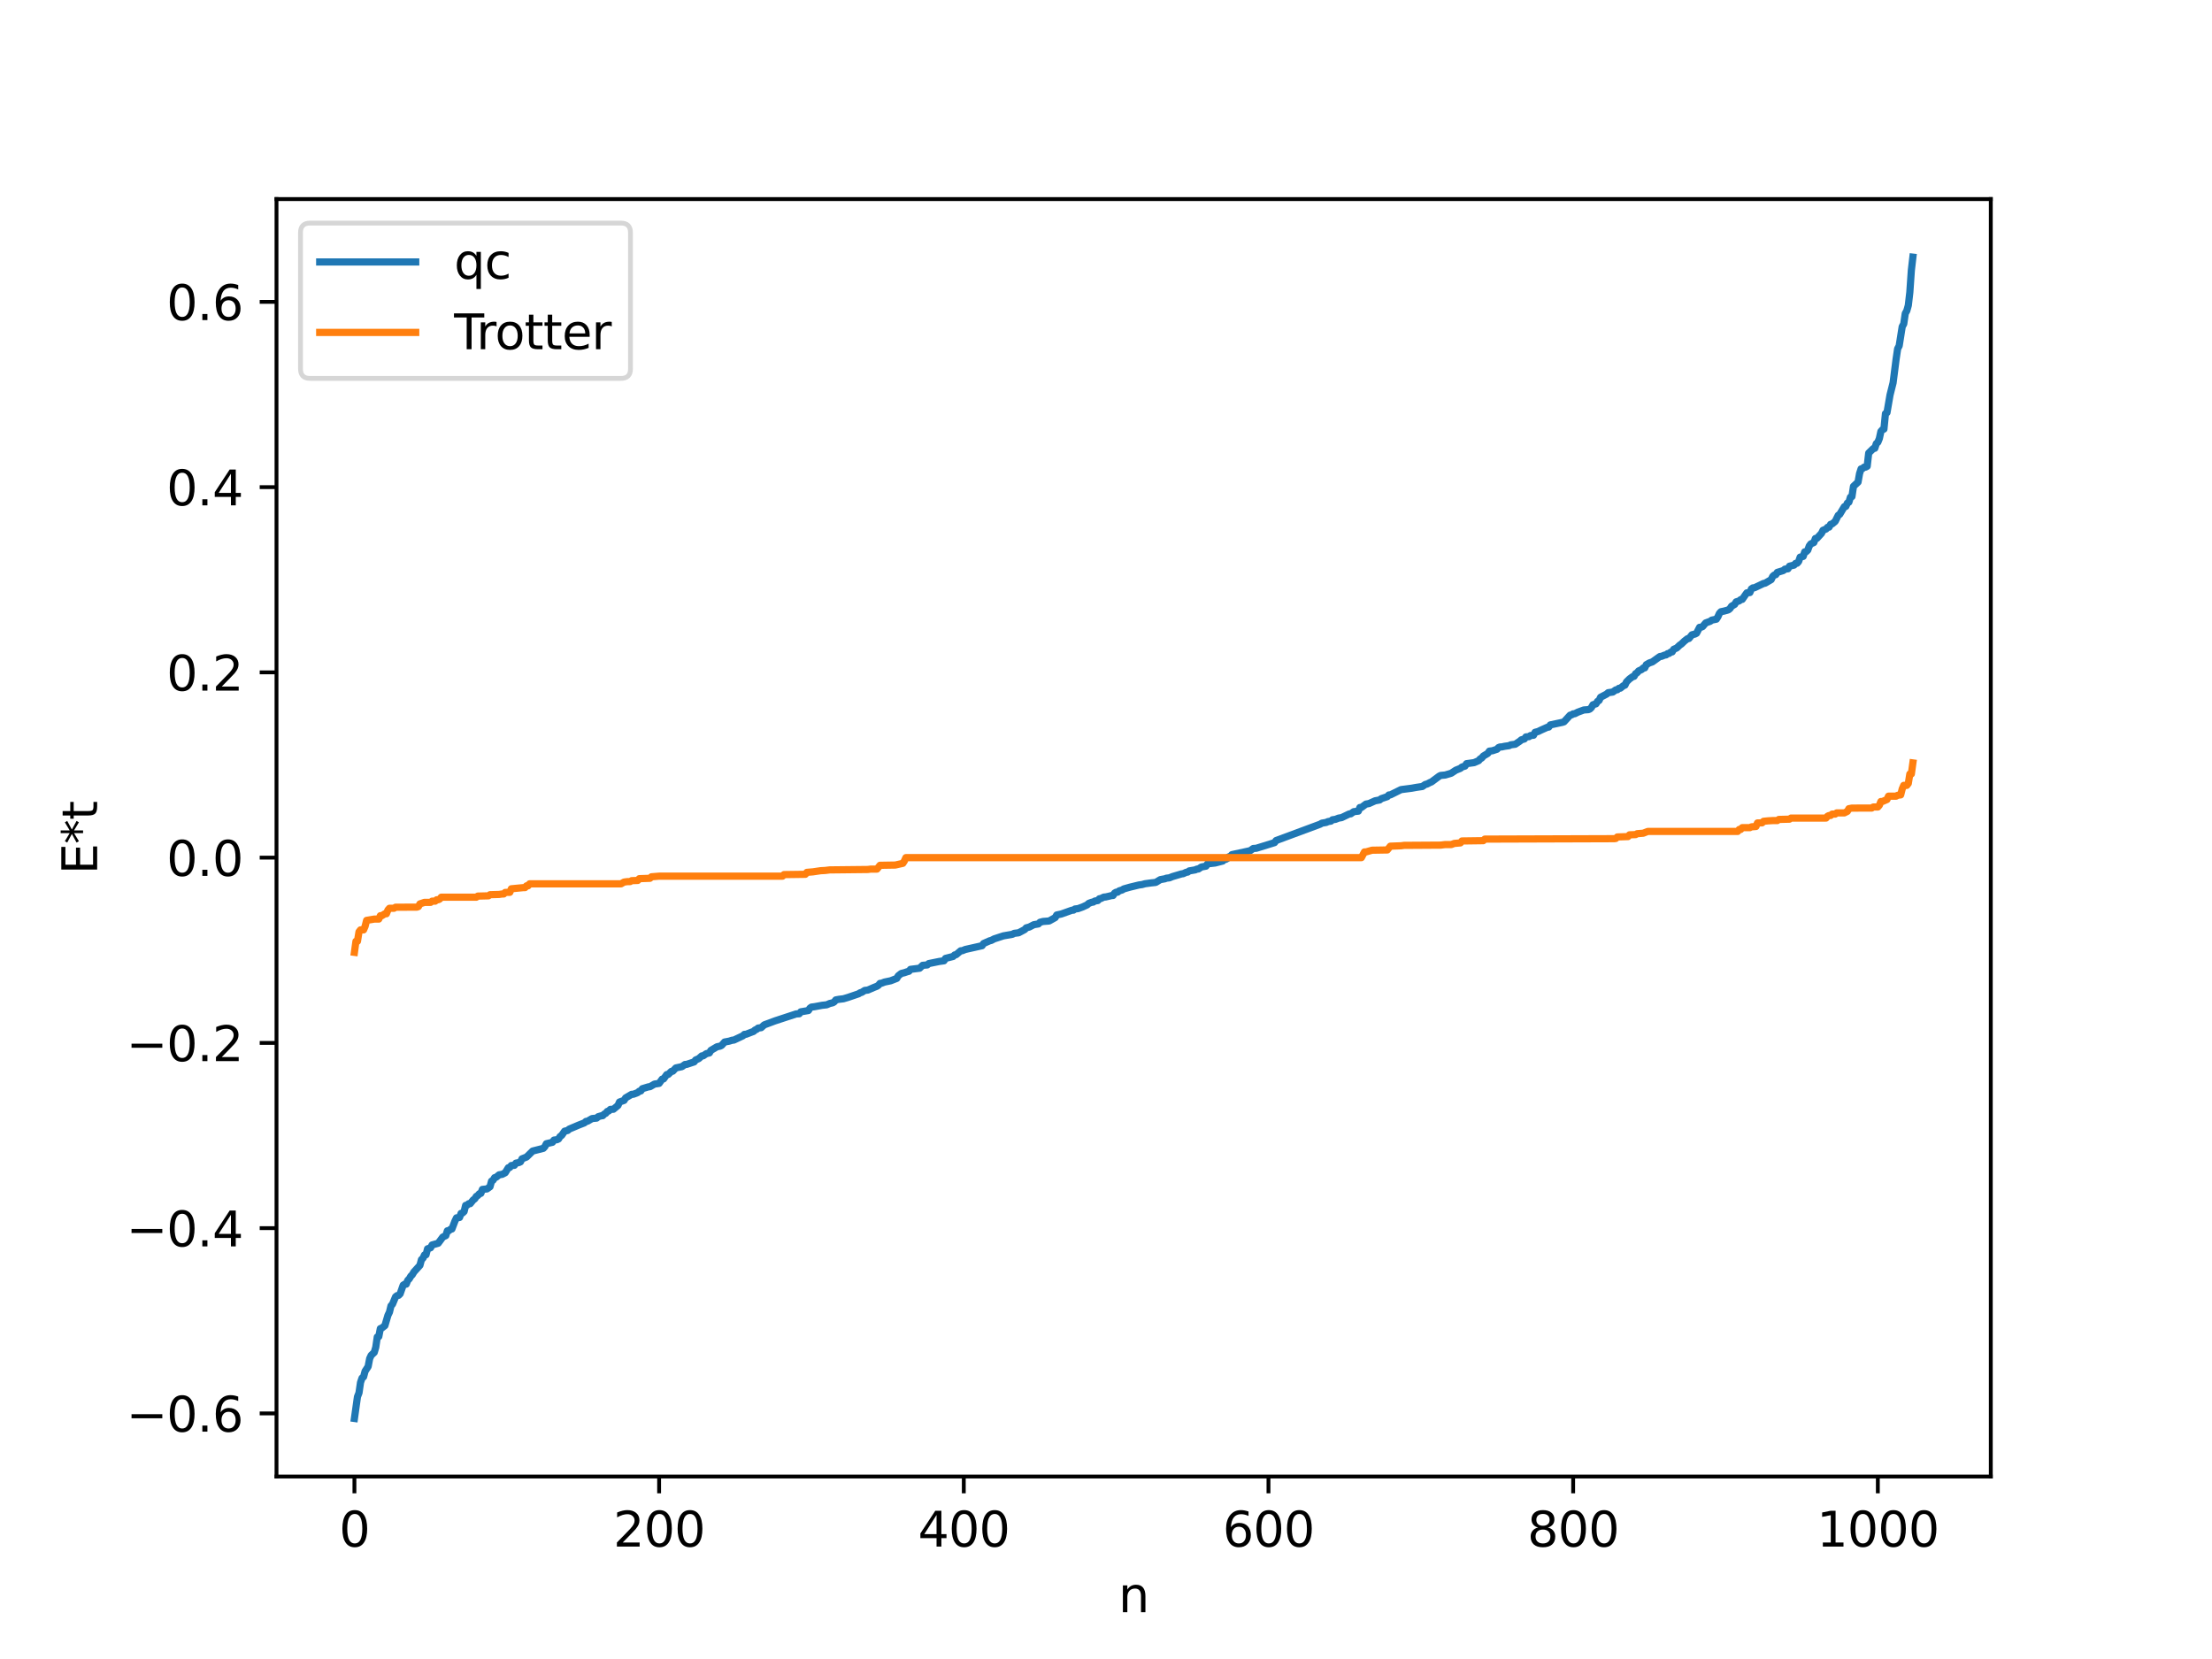 <?xml version="1.0" encoding="utf-8" standalone="no"?>
<!DOCTYPE svg PUBLIC "-//W3C//DTD SVG 1.1//EN"
  "http://www.w3.org/Graphics/SVG/1.1/DTD/svg11.dtd">
<svg xmlns:xlink="http://www.w3.org/1999/xlink" width="460.8pt" height="345.6pt" viewBox="0 0 460.8 345.6" xmlns="http://www.w3.org/2000/svg" version="1.1">
 <defs>
  <style type="text/css">*{stroke-linejoin: round; stroke-linecap: butt}</style>
 </defs>
 <g id="figure_1">
  <g id="patch_1">
   <path d="M 0 345.6 
L 460.8 345.6 
L 460.8 0 
L 0 0 
z
" style="fill: #ffffff"/>
  </g>
  <g id="axes_1">
   <g id="patch_2">
    <path d="M 57.6 307.584 
L 414.72 307.584 
L 414.72 41.472 
L 57.6 41.472 
z
" style="fill: #ffffff"/>
   </g>
   <g id="matplotlib.axis_1">
    <g id="xtick_1">
     <g id="line2d_1">
      <defs>
       <path id="m36af8aef23" d="M 0 0 
L 0 3.5 
" style="stroke: #000000; stroke-width: 0.8"/>
      </defs>
      <g>
       <use xlink:href="#m36af8aef23" x="73.833" y="307.584" style="stroke: #000000; stroke-width: 0.8"/>
      </g>
     </g>
     <g id="text_1">
      <!-- 0 -->
      <g transform="translate(70.651 322.182) scale(0.1 -0.1)">
       <defs>
        <path id="DejaVuSans-30" d="M 2034 4250 
Q 1547 4250 1301 3770 
Q 1056 3291 1056 2328 
Q 1056 1369 1301 889 
Q 1547 409 2034 409 
Q 2525 409 2770 889 
Q 3016 1369 3016 2328 
Q 3016 3291 2770 3770 
Q 2525 4250 2034 4250 
z
M 2034 4750 
Q 2819 4750 3233 4129 
Q 3647 3509 3647 2328 
Q 3647 1150 3233 529 
Q 2819 -91 2034 -91 
Q 1250 -91 836 529 
Q 422 1150 422 2328 
Q 422 3509 836 4129 
Q 1250 4750 2034 4750 
z
" transform="scale(0.016)"/>
       </defs>
       <use xlink:href="#DejaVuSans-30"/>
      </g>
     </g>
    </g>
    <g id="xtick_2">
     <g id="line2d_2">
      <g>
       <use xlink:href="#m36af8aef23" x="137.304" y="307.584" style="stroke: #000000; stroke-width: 0.8"/>
      </g>
     </g>
     <g id="text_2">
      <!-- 200 -->
      <g transform="translate(127.76 322.182) scale(0.1 -0.1)">
       <defs>
        <path id="DejaVuSans-32" d="M 1228 531 
L 3431 531 
L 3431 0 
L 469 0 
L 469 531 
Q 828 903 1448 1529 
Q 2069 2156 2228 2338 
Q 2531 2678 2651 2914 
Q 2772 3150 2772 3378 
Q 2772 3750 2511 3984 
Q 2250 4219 1831 4219 
Q 1534 4219 1204 4116 
Q 875 4013 500 3803 
L 500 4441 
Q 881 4594 1212 4672 
Q 1544 4750 1819 4750 
Q 2544 4750 2975 4387 
Q 3406 4025 3406 3419 
Q 3406 3131 3298 2873 
Q 3191 2616 2906 2266 
Q 2828 2175 2409 1742 
Q 1991 1309 1228 531 
z
" transform="scale(0.016)"/>
       </defs>
       <use xlink:href="#DejaVuSans-32"/>
       <use xlink:href="#DejaVuSans-30" x="63.623"/>
       <use xlink:href="#DejaVuSans-30" x="127.246"/>
      </g>
     </g>
    </g>
    <g id="xtick_3">
     <g id="line2d_3">
      <g>
       <use xlink:href="#m36af8aef23" x="200.775" y="307.584" style="stroke: #000000; stroke-width: 0.8"/>
      </g>
     </g>
     <g id="text_3">
      <!-- 400 -->
      <g transform="translate(191.231 322.182) scale(0.1 -0.1)">
       <defs>
        <path id="DejaVuSans-34" d="M 2419 4116 
L 825 1625 
L 2419 1625 
L 2419 4116 
z
M 2253 4666 
L 3047 4666 
L 3047 1625 
L 3713 1625 
L 3713 1100 
L 3047 1100 
L 3047 0 
L 2419 0 
L 2419 1100 
L 313 1100 
L 313 1709 
L 2253 4666 
z
" transform="scale(0.016)"/>
       </defs>
       <use xlink:href="#DejaVuSans-34"/>
       <use xlink:href="#DejaVuSans-30" x="63.623"/>
       <use xlink:href="#DejaVuSans-30" x="127.246"/>
      </g>
     </g>
    </g>
    <g id="xtick_4">
     <g id="line2d_4">
      <g>
       <use xlink:href="#m36af8aef23" x="264.246" y="307.584" style="stroke: #000000; stroke-width: 0.8"/>
      </g>
     </g>
     <g id="text_4">
      <!-- 600 -->
      <g transform="translate(254.702 322.182) scale(0.1 -0.1)">
       <defs>
        <path id="DejaVuSans-36" d="M 2113 2584 
Q 1688 2584 1439 2293 
Q 1191 2003 1191 1497 
Q 1191 994 1439 701 
Q 1688 409 2113 409 
Q 2538 409 2786 701 
Q 3034 994 3034 1497 
Q 3034 2003 2786 2293 
Q 2538 2584 2113 2584 
z
M 3366 4563 
L 3366 3988 
Q 3128 4100 2886 4159 
Q 2644 4219 2406 4219 
Q 1781 4219 1451 3797 
Q 1122 3375 1075 2522 
Q 1259 2794 1537 2939 
Q 1816 3084 2150 3084 
Q 2853 3084 3261 2657 
Q 3669 2231 3669 1497 
Q 3669 778 3244 343 
Q 2819 -91 2113 -91 
Q 1303 -91 875 529 
Q 447 1150 447 2328 
Q 447 3434 972 4092 
Q 1497 4750 2381 4750 
Q 2619 4750 2861 4703 
Q 3103 4656 3366 4563 
z
" transform="scale(0.016)"/>
       </defs>
       <use xlink:href="#DejaVuSans-36"/>
       <use xlink:href="#DejaVuSans-30" x="63.623"/>
       <use xlink:href="#DejaVuSans-30" x="127.246"/>
      </g>
     </g>
    </g>
    <g id="xtick_5">
     <g id="line2d_5">
      <g>
       <use xlink:href="#m36af8aef23" x="327.717" y="307.584" style="stroke: #000000; stroke-width: 0.8"/>
      </g>
     </g>
     <g id="text_5">
      <!-- 800 -->
      <g transform="translate(318.173 322.182) scale(0.1 -0.1)">
       <defs>
        <path id="DejaVuSans-38" d="M 2034 2216 
Q 1584 2216 1326 1975 
Q 1069 1734 1069 1313 
Q 1069 891 1326 650 
Q 1584 409 2034 409 
Q 2484 409 2743 651 
Q 3003 894 3003 1313 
Q 3003 1734 2745 1975 
Q 2488 2216 2034 2216 
z
M 1403 2484 
Q 997 2584 770 2862 
Q 544 3141 544 3541 
Q 544 4100 942 4425 
Q 1341 4750 2034 4750 
Q 2731 4750 3128 4425 
Q 3525 4100 3525 3541 
Q 3525 3141 3298 2862 
Q 3072 2584 2669 2484 
Q 3125 2378 3379 2068 
Q 3634 1759 3634 1313 
Q 3634 634 3220 271 
Q 2806 -91 2034 -91 
Q 1263 -91 848 271 
Q 434 634 434 1313 
Q 434 1759 690 2068 
Q 947 2378 1403 2484 
z
M 1172 3481 
Q 1172 3119 1398 2916 
Q 1625 2713 2034 2713 
Q 2441 2713 2670 2916 
Q 2900 3119 2900 3481 
Q 2900 3844 2670 4047 
Q 2441 4250 2034 4250 
Q 1625 4250 1398 4047 
Q 1172 3844 1172 3481 
z
" transform="scale(0.016)"/>
       </defs>
       <use xlink:href="#DejaVuSans-38"/>
       <use xlink:href="#DejaVuSans-30" x="63.623"/>
       <use xlink:href="#DejaVuSans-30" x="127.246"/>
      </g>
     </g>
    </g>
    <g id="xtick_6">
     <g id="line2d_6">
      <g>
       <use xlink:href="#m36af8aef23" x="391.188" y="307.584" style="stroke: #000000; stroke-width: 0.8"/>
      </g>
     </g>
     <g id="text_6">
      <!-- 1000 -->
      <g transform="translate(378.463 322.182) scale(0.1 -0.1)">
       <defs>
        <path id="DejaVuSans-31" d="M 794 531 
L 1825 531 
L 1825 4091 
L 703 3866 
L 703 4441 
L 1819 4666 
L 2450 4666 
L 2450 531 
L 3481 531 
L 3481 0 
L 794 0 
L 794 531 
z
" transform="scale(0.016)"/>
       </defs>
       <use xlink:href="#DejaVuSans-31"/>
       <use xlink:href="#DejaVuSans-30" x="63.623"/>
       <use xlink:href="#DejaVuSans-30" x="127.246"/>
       <use xlink:href="#DejaVuSans-30" x="190.869"/>
      </g>
     </g>
    </g>
    <g id="text_7">
     <!-- n -->
     <g transform="translate(232.991 335.861) scale(0.1 -0.1)">
      <defs>
       <path id="DejaVuSans-6e" d="M 3513 2113 
L 3513 0 
L 2938 0 
L 2938 2094 
Q 2938 2591 2744 2837 
Q 2550 3084 2163 3084 
Q 1697 3084 1428 2787 
Q 1159 2491 1159 1978 
L 1159 0 
L 581 0 
L 581 3500 
L 1159 3500 
L 1159 2956 
Q 1366 3272 1645 3428 
Q 1925 3584 2291 3584 
Q 2894 3584 3203 3211 
Q 3513 2838 3513 2113 
z
" transform="scale(0.016)"/>
      </defs>
      <use xlink:href="#DejaVuSans-6e"/>
     </g>
    </g>
   </g>
   <g id="matplotlib.axis_2">
    <g id="ytick_1">
     <g id="line2d_7">
      <defs>
       <path id="m1e9162c869" d="M 0 0 
L -3.5 0 
" style="stroke: #000000; stroke-width: 0.8"/>
      </defs>
      <g>
       <use xlink:href="#m1e9162c869" x="57.6" y="294.439" style="stroke: #000000; stroke-width: 0.8"/>
      </g>
     </g>
     <g id="text_8">
      <!-- −0.6 -->
      <g transform="translate(26.317 298.238) scale(0.1 -0.1)">
       <defs>
        <path id="DejaVuSans-2212" d="M 678 2272 
L 4684 2272 
L 4684 1741 
L 678 1741 
L 678 2272 
z
" transform="scale(0.016)"/>
        <path id="DejaVuSans-2e" d="M 684 794 
L 1344 794 
L 1344 0 
L 684 0 
L 684 794 
z
" transform="scale(0.016)"/>
       </defs>
       <use xlink:href="#DejaVuSans-2212"/>
       <use xlink:href="#DejaVuSans-30" x="83.789"/>
       <use xlink:href="#DejaVuSans-2e" x="147.412"/>
       <use xlink:href="#DejaVuSans-36" x="179.199"/>
      </g>
     </g>
    </g>
    <g id="ytick_2">
     <g id="line2d_8">
      <g>
       <use xlink:href="#m1e9162c869" x="57.6" y="255.846" style="stroke: #000000; stroke-width: 0.8"/>
      </g>
     </g>
     <g id="text_9">
      <!-- −0.4 -->
      <g transform="translate(26.317 259.645) scale(0.1 -0.1)">
       <use xlink:href="#DejaVuSans-2212"/>
       <use xlink:href="#DejaVuSans-30" x="83.789"/>
       <use xlink:href="#DejaVuSans-2e" x="147.412"/>
       <use xlink:href="#DejaVuSans-34" x="179.199"/>
      </g>
     </g>
    </g>
    <g id="ytick_3">
     <g id="line2d_9">
      <g>
       <use xlink:href="#m1e9162c869" x="57.6" y="217.253" style="stroke: #000000; stroke-width: 0.8"/>
      </g>
     </g>
     <g id="text_10">
      <!-- −0.2 -->
      <g transform="translate(26.317 221.053) scale(0.1 -0.1)">
       <use xlink:href="#DejaVuSans-2212"/>
       <use xlink:href="#DejaVuSans-30" x="83.789"/>
       <use xlink:href="#DejaVuSans-2e" x="147.412"/>
       <use xlink:href="#DejaVuSans-32" x="179.199"/>
      </g>
     </g>
    </g>
    <g id="ytick_4">
     <g id="line2d_10">
      <g>
       <use xlink:href="#m1e9162c869" x="57.6" y="178.661" style="stroke: #000000; stroke-width: 0.8"/>
      </g>
     </g>
     <g id="text_11">
      <!-- 0.0 -->
      <g transform="translate(34.697 182.46) scale(0.1 -0.1)">
       <use xlink:href="#DejaVuSans-30"/>
       <use xlink:href="#DejaVuSans-2e" x="63.623"/>
       <use xlink:href="#DejaVuSans-30" x="95.41"/>
      </g>
     </g>
    </g>
    <g id="ytick_5">
     <g id="line2d_11">
      <g>
       <use xlink:href="#m1e9162c869" x="57.6" y="140.068" style="stroke: #000000; stroke-width: 0.8"/>
      </g>
     </g>
     <g id="text_12">
      <!-- 0.2 -->
      <g transform="translate(34.697 143.867) scale(0.1 -0.1)">
       <use xlink:href="#DejaVuSans-30"/>
       <use xlink:href="#DejaVuSans-2e" x="63.623"/>
       <use xlink:href="#DejaVuSans-32" x="95.41"/>
      </g>
     </g>
    </g>
    <g id="ytick_6">
     <g id="line2d_12">
      <g>
       <use xlink:href="#m1e9162c869" x="57.6" y="101.475" style="stroke: #000000; stroke-width: 0.8"/>
      </g>
     </g>
     <g id="text_13">
      <!-- 0.4 -->
      <g transform="translate(34.697 105.274) scale(0.1 -0.1)">
       <use xlink:href="#DejaVuSans-30"/>
       <use xlink:href="#DejaVuSans-2e" x="63.623"/>
       <use xlink:href="#DejaVuSans-34" x="95.41"/>
      </g>
     </g>
    </g>
    <g id="ytick_7">
     <g id="line2d_13">
      <g>
       <use xlink:href="#m1e9162c869" x="57.6" y="62.882" style="stroke: #000000; stroke-width: 0.8"/>
      </g>
     </g>
     <g id="text_14">
      <!-- 0.6 -->
      <g transform="translate(34.697 66.681) scale(0.1 -0.1)">
       <use xlink:href="#DejaVuSans-30"/>
       <use xlink:href="#DejaVuSans-2e" x="63.623"/>
       <use xlink:href="#DejaVuSans-36" x="95.41"/>
      </g>
     </g>
    </g>
    <g id="text_15">
     <!-- E*t -->
     <g transform="translate(20.238 182.148) rotate(-90) scale(0.1 -0.1)">
      <defs>
       <path id="DejaVuSans-45" d="M 628 4666 
L 3578 4666 
L 3578 4134 
L 1259 4134 
L 1259 2753 
L 3481 2753 
L 3481 2222 
L 1259 2222 
L 1259 531 
L 3634 531 
L 3634 0 
L 628 0 
L 628 4666 
z
" transform="scale(0.016)"/>
       <path id="DejaVuSans-2a" d="M 3009 3897 
L 1888 3291 
L 3009 2681 
L 2828 2375 
L 1778 3009 
L 1778 1831 
L 1422 1831 
L 1422 3009 
L 372 2375 
L 191 2681 
L 1313 3291 
L 191 3897 
L 372 4206 
L 1422 3572 
L 1422 4750 
L 1778 4750 
L 1778 3572 
L 2828 4206 
L 3009 3897 
z
" transform="scale(0.016)"/>
       <path id="DejaVuSans-74" d="M 1172 4494 
L 1172 3500 
L 2356 3500 
L 2356 3053 
L 1172 3053 
L 1172 1153 
Q 1172 725 1289 603 
Q 1406 481 1766 481 
L 2356 481 
L 2356 0 
L 1766 0 
Q 1100 0 847 248 
Q 594 497 594 1153 
L 594 3053 
L 172 3053 
L 172 3500 
L 594 3500 
L 594 4494 
L 1172 4494 
z
" transform="scale(0.016)"/>
      </defs>
      <use xlink:href="#DejaVuSans-45"/>
      <use xlink:href="#DejaVuSans-2a" x="63.184"/>
      <use xlink:href="#DejaVuSans-74" x="113.184"/>
     </g>
    </g>
   </g>
   <g id="line2d_14">
    <path d="M 73.833 295.488 
L 74.467 290.974 
L 74.785 290.163 
L 75.102 288 
L 75.42 287.067 
L 75.737 286.832 
L 76.054 285.648 
L 76.689 284.679 
L 77.006 283.019 
L 77.324 282.329 
L 77.958 281.741 
L 78.276 280.669 
L 78.593 278.515 
L 78.91 278.435 
L 79.228 276.774 
L 79.545 276.649 
L 80.18 276.154 
L 80.815 274 
L 81.132 273.342 
L 81.449 272.034 
L 81.767 271.682 
L 82.401 270.148 
L 82.719 269.903 
L 83.036 269.84 
L 83.353 269.527 
L 83.988 267.724 
L 84.305 267.52 
L 84.623 267.515 
L 84.94 266.716 
L 85.258 266.408 
L 85.575 265.86 
L 85.892 265.54 
L 86.21 264.994 
L 87.479 263.59 
L 87.796 262.399 
L 88.114 262.11 
L 88.431 261.424 
L 88.748 261.391 
L 89.066 260.15 
L 89.7 259.932 
L 90.018 259.347 
L 91.287 258.988 
L 92.239 257.706 
L 92.874 257.4 
L 93.191 256.398 
L 93.509 256.374 
L 93.826 256.098 
L 94.143 256.021 
L 94.778 254.358 
L 95.096 253.703 
L 95.73 253.622 
L 96.048 252.767 
L 96.365 252.682 
L 96.682 252.38 
L 97 251.103 
L 97.317 251.048 
L 97.634 250.757 
L 97.952 250.743 
L 98.586 249.961 
L 98.904 249.743 
L 99.221 249.234 
L 99.539 249.049 
L 99.856 248.675 
L 100.173 248.602 
L 100.491 247.776 
L 101.443 247.674 
L 102.077 247.22 
L 102.395 246.052 
L 102.712 245.863 
L 103.029 245.331 
L 103.347 245.247 
L 103.981 244.735 
L 104.616 244.632 
L 105.251 244.301 
L 105.886 243.263 
L 106.203 243.198 
L 106.52 242.796 
L 107.155 242.757 
L 107.472 242.308 
L 108.107 242.181 
L 108.424 242.032 
L 108.742 241.404 
L 109.694 241.03 
L 110.963 239.783 
L 113.185 239.218 
L 113.502 238.87 
L 113.82 238.257 
L 115.089 237.958 
L 115.406 237.502 
L 116.041 237.419 
L 116.358 237.262 
L 116.676 236.751 
L 116.993 236.54 
L 117.628 235.641 
L 118.262 235.497 
L 118.58 235.208 
L 119.849 234.675 
L 120.484 234.402 
L 121.753 233.907 
L 122.071 233.609 
L 122.388 233.576 
L 123.34 233.017 
L 124.292 232.923 
L 124.61 232.631 
L 125.244 232.443 
L 125.562 232.413 
L 125.879 232.074 
L 126.196 231.926 
L 126.514 231.53 
L 126.831 231.424 
L 127.148 231.106 
L 127.783 231.075 
L 128.735 230.288 
L 129.053 229.57 
L 130.005 229.236 
L 130.322 228.712 
L 131.591 227.967 
L 131.909 227.959 
L 132.543 227.731 
L 132.861 227.594 
L 133.178 227.317 
L 133.496 227.263 
L 133.813 226.794 
L 135.082 226.409 
L 135.4 226.382 
L 136.352 225.831 
L 137.304 225.69 
L 137.939 224.804 
L 138.256 224.742 
L 138.891 223.856 
L 139.208 223.817 
L 139.843 223.198 
L 140.16 223.145 
L 140.795 222.47 
L 142.064 222.2 
L 142.699 221.747 
L 143.016 221.74 
L 144.603 221.215 
L 144.92 220.809 
L 145.555 220.534 
L 146.19 219.968 
L 146.507 219.936 
L 147.142 219.494 
L 147.777 219.345 
L 148.094 218.812 
L 149.363 218.064 
L 149.998 217.931 
L 150.315 217.783 
L 150.95 217.071 
L 151.902 216.894 
L 152.537 216.694 
L 152.854 216.675 
L 154.758 215.78 
L 155.076 215.476 
L 155.393 215.467 
L 156.662 214.978 
L 156.98 214.867 
L 157.297 214.556 
L 157.615 214.436 
L 157.932 214.168 
L 158.567 214.082 
L 159.201 213.504 
L 161.423 212.675 
L 165.866 211.216 
L 166.5 211.185 
L 166.818 210.782 
L 168.405 210.512 
L 168.722 210.017 
L 169.039 209.795 
L 169.674 209.716 
L 171.261 209.422 
L 172.213 209.32 
L 172.848 209.044 
L 173.482 208.897 
L 173.8 208.701 
L 174.117 208.298 
L 174.752 208.178 
L 175.704 208.063 
L 176.656 207.779 
L 178.877 207.022 
L 179.195 206.799 
L 179.512 206.729 
L 180.147 206.323 
L 180.781 206.253 
L 182.051 205.702 
L 182.686 205.452 
L 183.003 205.239 
L 183.32 204.857 
L 183.638 204.822 
L 184.272 204.579 
L 185.542 204.315 
L 186.811 203.818 
L 187.129 203.28 
L 187.763 202.786 
L 188.398 202.633 
L 189.033 202.414 
L 189.35 202.335 
L 189.667 201.936 
L 191.572 201.696 
L 192.206 201.093 
L 193.158 201.015 
L 193.476 200.732 
L 195.697 200.282 
L 196.649 200.149 
L 196.967 199.65 
L 198.553 199.248 
L 198.871 198.931 
L 199.188 198.868 
L 200.14 198.064 
L 200.458 198.054 
L 201.092 197.791 
L 204.583 197.008 
L 204.9 196.547 
L 206.17 195.984 
L 206.487 195.911 
L 207.122 195.579 
L 209.026 194.958 
L 210.93 194.624 
L 211.248 194.437 
L 212.2 194.318 
L 213.469 193.643 
L 213.786 193.288 
L 214.421 193.121 
L 215.373 192.629 
L 216.325 192.47 
L 216.643 192.129 
L 217.277 191.96 
L 218.547 191.861 
L 219.816 191.154 
L 220.134 190.608 
L 221.086 190.405 
L 223.307 189.613 
L 223.624 189.599 
L 223.942 189.357 
L 224.577 189.282 
L 225.529 188.938 
L 226.481 188.498 
L 226.798 188.189 
L 227.433 187.956 
L 227.75 187.917 
L 228.067 187.701 
L 228.702 187.599 
L 229.02 187.23 
L 229.337 187.176 
L 229.972 186.872 
L 230.289 186.864 
L 230.924 186.72 
L 231.558 186.566 
L 231.876 186.545 
L 232.193 186.044 
L 232.51 185.865 
L 232.828 185.853 
L 233.145 185.579 
L 233.78 185.393 
L 234.097 185.179 
L 235.367 184.818 
L 237.271 184.355 
L 237.905 184.272 
L 238.54 184.095 
L 239.81 183.924 
L 240.762 183.823 
L 241.714 183.242 
L 242.666 183.069 
L 242.983 182.945 
L 243.618 182.867 
L 244.253 182.605 
L 246.157 182.044 
L 246.474 182.009 
L 247.109 181.712 
L 247.426 181.672 
L 247.743 181.425 
L 249.013 181.206 
L 249.33 181.045 
L 249.648 181.028 
L 250.282 180.608 
L 251.234 180.436 
L 251.552 179.957 
L 253.139 179.778 
L 254.725 179.368 
L 255.043 179.024 
L 255.36 179.016 
L 255.677 178.826 
L 255.995 178.484 
L 256.312 178.395 
L 256.629 178.032 
L 260.438 177.212 
L 261.072 176.757 
L 261.707 176.711 
L 265.515 175.534 
L 265.833 175.101 
L 275.036 171.685 
L 275.353 171.483 
L 276.305 171.319 
L 276.623 171.158 
L 277.258 171.053 
L 277.575 170.775 
L 278.21 170.684 
L 278.844 170.431 
L 279.479 170.325 
L 281.066 169.563 
L 281.383 169.531 
L 282.018 169.086 
L 282.97 168.977 
L 283.287 168.218 
L 283.605 168.213 
L 284.557 167.506 
L 285.191 167.394 
L 286.461 166.821 
L 287.413 166.645 
L 287.73 166.383 
L 289 165.955 
L 289.317 165.608 
L 289.634 165.592 
L 291.856 164.49 
L 294.077 164.202 
L 295.029 164.028 
L 296.299 163.84 
L 296.934 163.404 
L 297.251 163.343 
L 297.886 163.012 
L 298.203 162.888 
L 299.79 161.709 
L 300.107 161.538 
L 301.059 161.45 
L 302.011 161.172 
L 302.329 161.069 
L 303.281 160.44 
L 304.233 160.06 
L 304.55 159.781 
L 305.185 159.594 
L 305.502 159.088 
L 307.089 158.868 
L 308.041 158.455 
L 308.358 158.075 
L 308.676 157.91 
L 308.993 157.508 
L 309.945 156.942 
L 310.262 156.474 
L 310.897 156.398 
L 311.849 156.084 
L 312.167 155.734 
L 312.484 155.608 
L 312.801 155.604 
L 313.436 155.466 
L 314.388 155.334 
L 314.705 155.162 
L 315.658 155.037 
L 316.61 154.397 
L 316.927 154.118 
L 317.562 153.942 
L 317.879 153.51 
L 318.514 153.459 
L 318.831 153.228 
L 319.466 153.164 
L 319.783 152.55 
L 320.418 152.385 
L 321.053 152.076 
L 322.322 151.509 
L 322.639 151.462 
L 322.957 151.013 
L 325.496 150.471 
L 325.813 150.364 
L 327.082 148.985 
L 327.4 148.918 
L 327.717 148.705 
L 328.034 148.694 
L 328.669 148.367 
L 329.939 147.899 
L 330.891 147.83 
L 331.208 147.698 
L 331.525 147.385 
L 331.843 146.814 
L 332.477 146.619 
L 332.795 146.109 
L 333.112 145.927 
L 333.429 145.253 
L 334.699 144.585 
L 335.016 144.299 
L 335.968 144.166 
L 336.603 143.711 
L 336.92 143.69 
L 337.238 143.392 
L 337.555 143.36 
L 338.19 142.843 
L 338.507 142.733 
L 338.824 142.056 
L 339.459 141.436 
L 340.094 140.968 
L 340.411 140.893 
L 340.729 140.327 
L 341.046 140.149 
L 341.363 139.76 
L 341.998 139.474 
L 342.315 139.15 
L 342.633 139.133 
L 342.95 138.468 
L 343.585 138.103 
L 344.22 137.885 
L 345.489 136.971 
L 345.806 136.759 
L 346.124 136.729 
L 346.758 136.472 
L 347.076 136.426 
L 347.393 136.166 
L 347.71 136.119 
L 348.028 135.852 
L 348.345 135.803 
L 348.662 135.262 
L 349.297 134.986 
L 349.932 134.38 
L 350.249 134.172 
L 350.884 133.559 
L 351.519 133.064 
L 351.836 133.013 
L 352.471 132.235 
L 353.105 132.082 
L 353.423 131.913 
L 354.058 130.679 
L 354.375 130.663 
L 354.692 130.52 
L 355.327 129.767 
L 356.279 129.423 
L 356.596 129.182 
L 357.548 128.989 
L 357.866 128.495 
L 358.183 127.786 
L 358.5 127.437 
L 359.135 127.304 
L 359.77 127.133 
L 360.087 127.023 
L 360.405 126.753 
L 360.722 126.278 
L 361.357 125.913 
L 361.674 125.378 
L 362.309 125.182 
L 362.626 124.904 
L 362.943 124.86 
L 363.578 123.945 
L 363.896 123.504 
L 364.53 123.438 
L 364.848 122.677 
L 365.165 122.464 
L 365.482 122.444 
L 367.386 121.542 
L 367.704 121.489 
L 368.973 120.744 
L 369.291 120.076 
L 369.608 119.798 
L 369.925 119.718 
L 370.243 119.237 
L 371.512 118.849 
L 371.829 118.56 
L 372.464 118.489 
L 372.781 117.948 
L 373.734 117.723 
L 374.051 117.364 
L 374.368 117.333 
L 374.686 116.976 
L 375.003 116.059 
L 375.638 115.907 
L 375.955 114.957 
L 376.272 114.915 
L 376.59 114.604 
L 376.907 113.726 
L 377.224 113.306 
L 377.859 113.019 
L 378.177 112.176 
L 378.494 112.149 
L 379.446 111.108 
L 379.763 110.467 
L 380.398 110.208 
L 380.715 109.847 
L 381.033 109.814 
L 381.35 109.231 
L 381.667 109.147 
L 382.302 108.62 
L 382.937 107.347 
L 383.254 107.139 
L 384.206 105.551 
L 384.524 105.494 
L 384.841 104.802 
L 385.158 104.613 
L 385.476 103.568 
L 385.793 103.452 
L 386.11 101.316 
L 387.062 100.433 
L 387.38 98.647 
L 387.697 97.674 
L 388.015 97.595 
L 388.332 97.312 
L 388.649 97.308 
L 388.967 97.132 
L 389.284 94.38 
L 390.236 93.448 
L 390.553 93.388 
L 390.871 92.412 
L 391.188 92.128 
L 391.505 91.351 
L 391.823 89.88 
L 392.14 89.522 
L 392.458 89.39 
L 392.775 86.158 
L 393.092 85.96 
L 393.727 82.275 
L 394.362 79.755 
L 394.996 74.792 
L 395.314 72.639 
L 395.631 72.051 
L 396.266 68.046 
L 396.583 67.479 
L 396.9 65.307 
L 397.218 64.741 
L 397.535 63.62 
L 397.853 60.88 
L 398.17 56.307 
L 398.487 53.568 
L 398.487 53.568 
" clip-path="url(#pf41747bc4d)" style="fill: none; stroke: #1f77b4; stroke-width: 1.5; stroke-linecap: square"/>
   </g>
   <g id="line2d_15">
    <path d="M 73.833 198.391 
L 74.15 196.088 
L 74.467 196.088 
L 74.785 194.12 
L 75.102 193.712 
L 75.737 193.712 
L 76.054 192.975 
L 76.372 191.732 
L 77.958 191.464 
L 78.91 191.464 
L 79.228 190.762 
L 79.545 190.762 
L 80.18 190.352 
L 80.497 190.352 
L 80.815 189.576 
L 81.132 189.211 
L 82.084 189.205 
L 82.401 188.989 
L 86.844 188.977 
L 87.162 188.858 
L 87.479 188.296 
L 88.431 187.978 
L 89.7 187.978 
L 90.018 187.729 
L 90.653 187.729 
L 90.97 187.44 
L 91.287 187.44 
L 91.605 187.29 
L 91.922 186.903 
L 99.221 186.903 
L 99.539 186.673 
L 101.76 186.618 
L 102.077 186.379 
L 103.981 186.325 
L 104.616 186.232 
L 104.934 186.232 
L 105.251 185.904 
L 106.203 185.888 
L 106.52 185.148 
L 109.059 184.905 
L 109.377 184.905 
L 109.694 184.531 
L 110.011 184.531 
L 110.329 184.118 
L 129.37 184.118 
L 130.005 183.749 
L 130.639 183.663 
L 131.274 183.649 
L 131.591 183.457 
L 132.861 183.413 
L 133.178 183.044 
L 135.4 182.966 
L 135.717 182.651 
L 137.304 182.52 
L 163.01 182.52 
L 163.327 182.193 
L 167.77 182.133 
L 168.087 181.728 
L 169.357 181.62 
L 170.943 181.384 
L 171.896 181.333 
L 172.848 181.216 
L 180.781 181.13 
L 181.416 181.046 
L 182.686 181.046 
L 183.32 180.259 
L 186.494 180.206 
L 188.081 179.847 
L 188.398 179.358 
L 188.715 178.661 
L 283.605 178.661 
L 284.239 177.474 
L 284.557 177.474 
L 285.826 177.115 
L 289 177.062 
L 289.634 176.275 
L 291.856 176.191 
L 292.491 176.105 
L 300.107 176.055 
L 301.059 175.937 
L 302.329 175.937 
L 302.963 175.701 
L 304.233 175.593 
L 304.55 175.188 
L 308.993 175.128 
L 309.31 174.801 
L 336.286 174.712 
L 336.603 174.67 
L 336.92 174.355 
L 339.142 174.277 
L 339.459 173.908 
L 340.729 173.864 
L 341.046 173.672 
L 342.315 173.573 
L 343.267 173.203 
L 361.991 173.203 
L 362.309 172.79 
L 362.626 172.79 
L 362.943 172.416 
L 364.53 172.416 
L 364.848 172.246 
L 365.8 172.173 
L 366.117 171.433 
L 367.069 171.417 
L 367.386 171.089 
L 368.339 170.996 
L 369.291 170.942 
L 370.243 170.942 
L 370.56 170.703 
L 372.781 170.649 
L 373.099 170.418 
L 380.398 170.418 
L 380.715 170.031 
L 381.033 169.881 
L 381.35 169.881 
L 381.667 169.592 
L 382.302 169.592 
L 382.62 169.343 
L 384.206 169.343 
L 384.841 169.025 
L 385.158 168.463 
L 385.793 168.344 
L 388.967 168.332 
L 389.919 168.332 
L 390.236 168.116 
L 391.188 168.11 
L 391.505 167.745 
L 391.823 166.969 
L 392.14 166.969 
L 393.092 166.559 
L 393.41 165.857 
L 394.996 165.857 
L 395.314 165.665 
L 395.948 165.589 
L 396.266 164.346 
L 396.583 163.609 
L 397.218 163.609 
L 397.535 163.201 
L 397.853 161.233 
L 398.17 161.233 
L 398.487 158.93 
L 398.487 158.93 
" clip-path="url(#pf41747bc4d)" style="fill: none; stroke: #ff7f0e; stroke-width: 1.5; stroke-linecap: square"/>
   </g>
   <g id="patch_3">
    <path d="M 57.6 307.584 
L 57.6 41.472 
" style="fill: none; stroke: #000000; stroke-width: 0.8; stroke-linejoin: miter; stroke-linecap: square"/>
   </g>
   <g id="patch_4">
    <path d="M 414.72 307.584 
L 414.72 41.472 
" style="fill: none; stroke: #000000; stroke-width: 0.8; stroke-linejoin: miter; stroke-linecap: square"/>
   </g>
   <g id="patch_5">
    <path d="M 57.6 307.584 
L 414.72 307.584 
" style="fill: none; stroke: #000000; stroke-width: 0.8; stroke-linejoin: miter; stroke-linecap: square"/>
   </g>
   <g id="patch_6">
    <path d="M 57.6 41.472 
L 414.72 41.472 
" style="fill: none; stroke: #000000; stroke-width: 0.8; stroke-linejoin: miter; stroke-linecap: square"/>
   </g>
   <g id="legend_1">
    <g id="patch_7">
     <path d="M 64.6 78.828 
L 129.342 78.828 
Q 131.342 78.828 131.342 76.828 
L 131.342 48.472 
Q 131.342 46.472 129.342 46.472 
L 64.6 46.472 
Q 62.6 46.472 62.6 48.472 
L 62.6 76.828 
Q 62.6 78.828 64.6 78.828 
z
" style="fill: #ffffff; opacity: 0.8; stroke: #cccccc; stroke-linejoin: miter"/>
    </g>
    <g id="line2d_16">
     <path d="M 66.6 54.57 
L 76.6 54.57 
L 86.6 54.57 
" style="fill: none; stroke: #1f77b4; stroke-width: 1.5; stroke-linecap: square"/>
    </g>
    <g id="text_16">
     <!-- qc -->
     <g transform="translate(94.6 58.07) scale(0.1 -0.1)">
      <defs>
       <path id="DejaVuSans-71" d="M 947 1747 
Q 947 1113 1208 752 
Q 1469 391 1925 391 
Q 2381 391 2643 752 
Q 2906 1113 2906 1747 
Q 2906 2381 2643 2742 
Q 2381 3103 1925 3103 
Q 1469 3103 1208 2742 
Q 947 2381 947 1747 
z
M 2906 525 
Q 2725 213 2448 61 
Q 2172 -91 1784 -91 
Q 1150 -91 751 415 
Q 353 922 353 1747 
Q 353 2572 751 3078 
Q 1150 3584 1784 3584 
Q 2172 3584 2448 3432 
Q 2725 3281 2906 2969 
L 2906 3500 
L 3481 3500 
L 3481 -1331 
L 2906 -1331 
L 2906 525 
z
" transform="scale(0.016)"/>
       <path id="DejaVuSans-63" d="M 3122 3366 
L 3122 2828 
Q 2878 2963 2633 3030 
Q 2388 3097 2138 3097 
Q 1578 3097 1268 2742 
Q 959 2388 959 1747 
Q 959 1106 1268 751 
Q 1578 397 2138 397 
Q 2388 397 2633 464 
Q 2878 531 3122 666 
L 3122 134 
Q 2881 22 2623 -34 
Q 2366 -91 2075 -91 
Q 1284 -91 818 406 
Q 353 903 353 1747 
Q 353 2603 823 3093 
Q 1294 3584 2113 3584 
Q 2378 3584 2631 3529 
Q 2884 3475 3122 3366 
z
" transform="scale(0.016)"/>
      </defs>
      <use xlink:href="#DejaVuSans-71"/>
      <use xlink:href="#DejaVuSans-63" x="63.477"/>
     </g>
    </g>
    <g id="line2d_17">
     <path d="M 66.6 69.249 
L 76.6 69.249 
L 86.6 69.249 
" style="fill: none; stroke: #ff7f0e; stroke-width: 1.5; stroke-linecap: square"/>
    </g>
    <g id="text_17">
     <!-- Trotter -->
     <g transform="translate(94.6 72.749) scale(0.1 -0.1)">
      <defs>
       <path id="DejaVuSans-54" d="M -19 4666 
L 3928 4666 
L 3928 4134 
L 2272 4134 
L 2272 0 
L 1638 0 
L 1638 4134 
L -19 4134 
L -19 4666 
z
" transform="scale(0.016)"/>
       <path id="DejaVuSans-72" d="M 2631 2963 
Q 2534 3019 2420 3045 
Q 2306 3072 2169 3072 
Q 1681 3072 1420 2755 
Q 1159 2438 1159 1844 
L 1159 0 
L 581 0 
L 581 3500 
L 1159 3500 
L 1159 2956 
Q 1341 3275 1631 3429 
Q 1922 3584 2338 3584 
Q 2397 3584 2469 3576 
Q 2541 3569 2628 3553 
L 2631 2963 
z
" transform="scale(0.016)"/>
       <path id="DejaVuSans-6f" d="M 1959 3097 
Q 1497 3097 1228 2736 
Q 959 2375 959 1747 
Q 959 1119 1226 758 
Q 1494 397 1959 397 
Q 2419 397 2687 759 
Q 2956 1122 2956 1747 
Q 2956 2369 2687 2733 
Q 2419 3097 1959 3097 
z
M 1959 3584 
Q 2709 3584 3137 3096 
Q 3566 2609 3566 1747 
Q 3566 888 3137 398 
Q 2709 -91 1959 -91 
Q 1206 -91 779 398 
Q 353 888 353 1747 
Q 353 2609 779 3096 
Q 1206 3584 1959 3584 
z
" transform="scale(0.016)"/>
       <path id="DejaVuSans-65" d="M 3597 1894 
L 3597 1613 
L 953 1613 
Q 991 1019 1311 708 
Q 1631 397 2203 397 
Q 2534 397 2845 478 
Q 3156 559 3463 722 
L 3463 178 
Q 3153 47 2828 -22 
Q 2503 -91 2169 -91 
Q 1331 -91 842 396 
Q 353 884 353 1716 
Q 353 2575 817 3079 
Q 1281 3584 2069 3584 
Q 2775 3584 3186 3129 
Q 3597 2675 3597 1894 
z
M 3022 2063 
Q 3016 2534 2758 2815 
Q 2500 3097 2075 3097 
Q 1594 3097 1305 2825 
Q 1016 2553 972 2059 
L 3022 2063 
z
" transform="scale(0.016)"/>
      </defs>
      <use xlink:href="#DejaVuSans-54"/>
      <use xlink:href="#DejaVuSans-72" x="46.334"/>
      <use xlink:href="#DejaVuSans-6f" x="85.197"/>
      <use xlink:href="#DejaVuSans-74" x="146.379"/>
      <use xlink:href="#DejaVuSans-74" x="185.588"/>
      <use xlink:href="#DejaVuSans-65" x="224.797"/>
      <use xlink:href="#DejaVuSans-72" x="286.32"/>
     </g>
    </g>
   </g>
  </g>
 </g>
 <defs>
  <clipPath id="pf41747bc4d">
   <rect x="57.6" y="41.472" width="357.12" height="266.112"/>
  </clipPath>
 </defs>
</svg>
